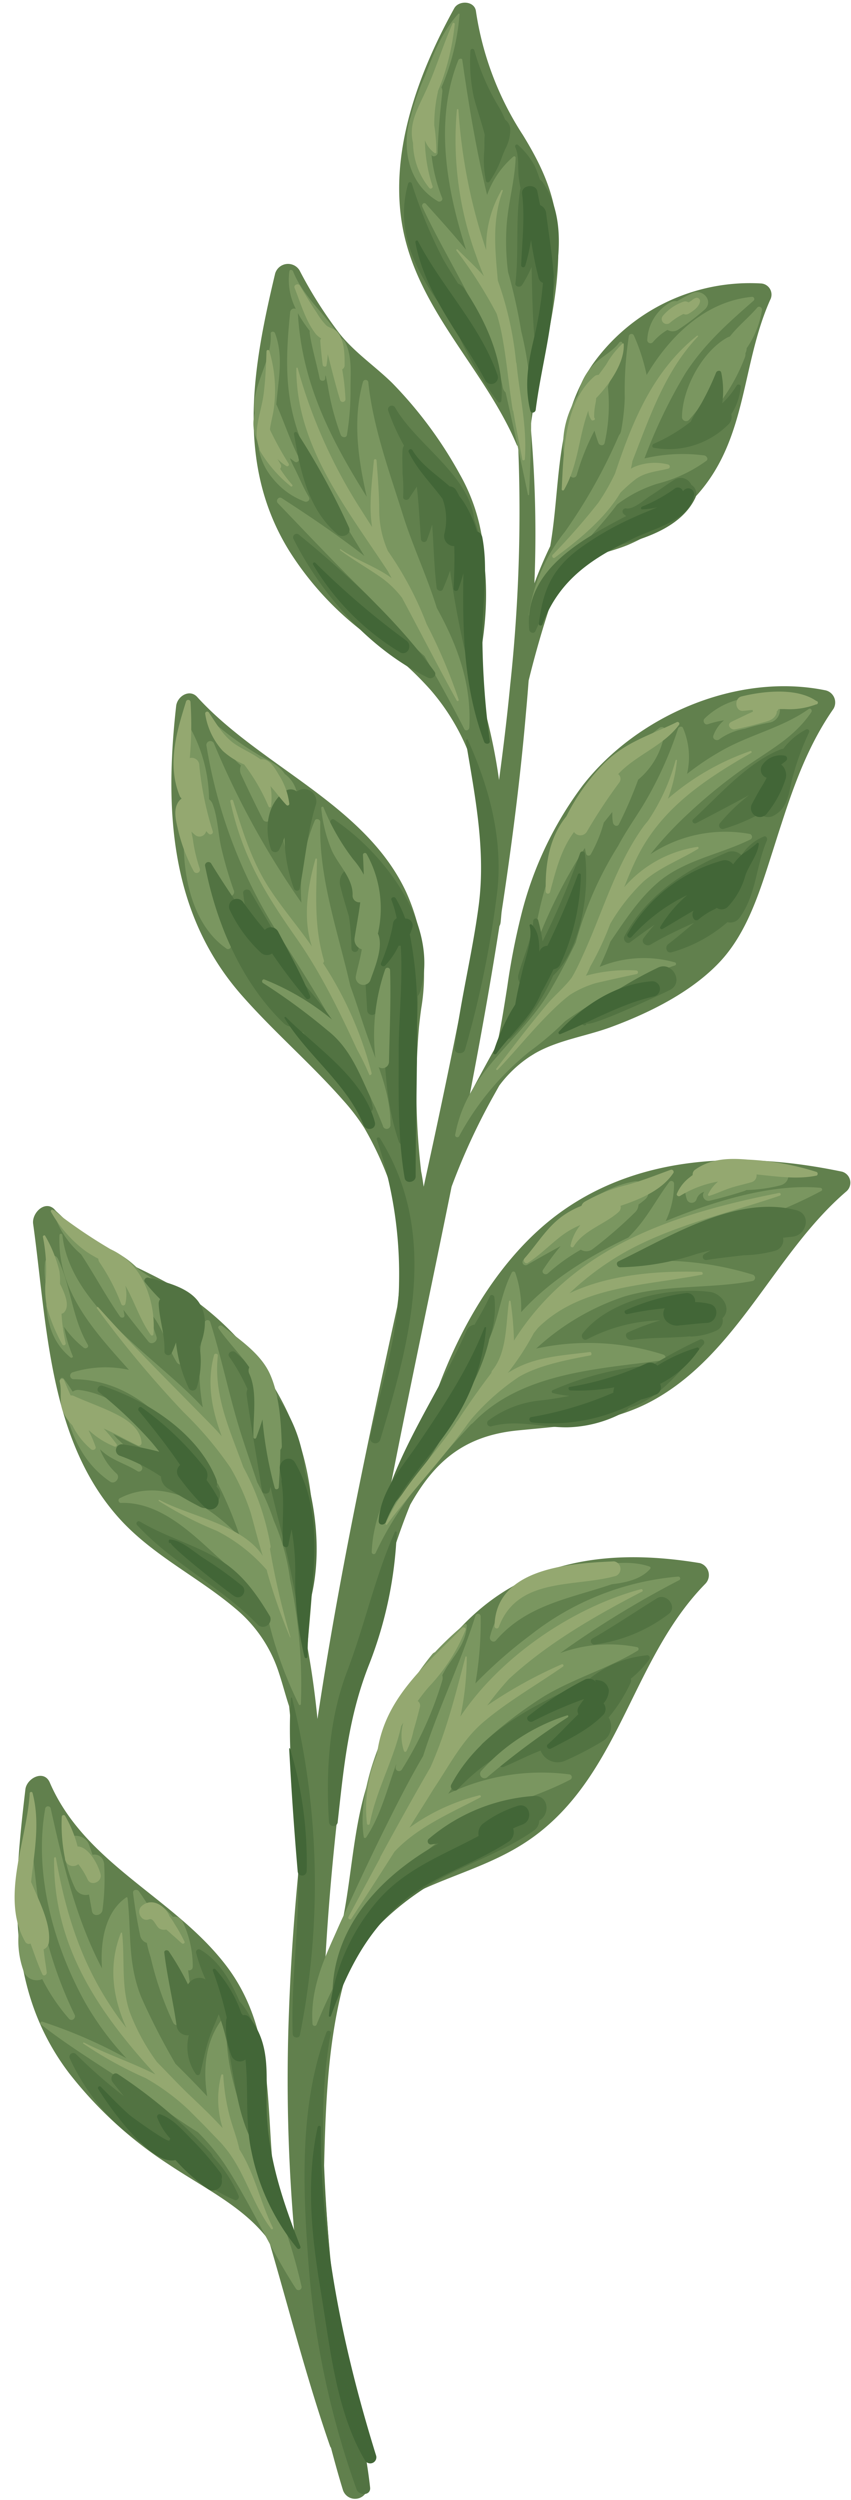 <svg xmlns="http://www.w3.org/2000/svg" viewBox="-1.91 -0.35 111.217 326.641"><title>Depositphotos_69162097_20</title><g data-name="Layer 2"><g data-name="Layer 4"><path d="M108.15 152.73c-12.88-2.7-26.93-2.39-37.74 6-8.11 6.32-13.67 16.82-16.61 26.94a72 72 0 0 0-4.8 8.82c2.59-13.28 5.43-26.52 8.11-39.8a84.85 84.85 0 0 1 5.33-11.6l.9-1.61a15.92 15.92 0 0 1 4.05-3.83l.6-.37c3-1.73 6.59-2.22 9.86-3.41 5-1.84 10.48-4.53 14.21-8.44s5.37-9.46 7-14.53c.39-1.22.77-2.44 1.17-3.65 1.7-5.26 3.57-10.38 6.79-15a1.63 1.63 0 0 0-1-2.4c-11.56-2.39-24.64 3.28-31.75 12.38a47.16 47.16 0 0 0-8.05 16.91 90.91 90.91 0 0 0-1.83 9.39c-.4 2.53-.79 5.07-1.33 7.56q-1.58 2.83-3.1 5.68c-.15.29-.31.58-.47.87 1.4-7.3 2.72-14.62 3.87-22a1.1 1.1 0 0 0 .15-.45c.06-.47.09-1 .14-1.44 1.31-8.6 2.43-17.25 3.18-26 .13-1.39.24-2.78.35-4.19a132.69 132.69 0 0 1 3.94-13.1 9.78 9.78 0 0 1 3.12-2.47c1.9-1 4-1.34 6-2.18a25.63 25.63 0 0 0 9.22-6.8c6.31-7.33 5.53-16.75 9.28-25.17a1.46 1.46 0 0 0-1.24-2.16 25.23 25.23 0 0 0-22 10.62C70.53 54.59 71.4 62.94 70 71a57.62 57.62 0 0 0-2.07 4.86 158 158 0 0 0-.49-20.53c.2-1.49.46-3 .75-4.45 1.45-7.4 3.56-14.75 2.64-22.32-.52-4.23-2.2-7.68-4.41-11.28a40.52 40.52 0 0 1-6.13-16.17c-.18-1.36-2.24-1.46-2.84-.37C52.44 9.8 48.37 21 51.17 31.4c2.47 9.16 9.53 16.14 13.65 24.6.29.6.56 1.2.82 1.81a.18.18 0 0 0 .17.1 212 212 0 0 1-1.05 31.31c-.4 4.13-.9 8.24-1.45 12.34a73 73 0 0 0-1.79-8.86c-.26-2.69-.37-5.37-.39-8.05 0-3 .06-6.05.19-9.12a24.52 24.52 0 0 0-3.1-13.85 54.77 54.77 0 0 0-8.88-12c-2.26-2.21-4.86-3.94-6.85-6.42a56.22 56.22 0 0 1-5.26-8.3 1.76 1.76 0 0 0-3.18.42c-2.92 12.24-5.18 24.85 1.8 36.18a40.43 40.43 0 0 0 11 11.59 42.28 42.28 0 0 1 7.51 6.64 28.66 28.66 0 0 1 5.07 8.44 95.61 95.61 0 0 1 1.92 16.49c-1.89 11.46-4.2 22.86-6.64 34.21l-1.25 5.76c-.1-.68-.2-1.35-.33-2a94.09 94.09 0 0 1-.28-18.88c.09-.81.18-1.63.3-2.46a26.28 26.28 0 0 0-2-15.2c-5.37-11.44-19-16.35-27.26-25.41-1-1.15-2.64-.14-2.78 1.16-1.51 13.49-.84 27 8.48 37.68 4.2 4.8 9.1 9 13.3 13.77a27.44 27.44 0 0 1 2.8 3.65 43.65 43.65 0 0 1 4.88 12.55 66 66 0 0 1-.57 10.84c-3.91 17.86-7.71 35.78-10.42 53.84-.31-3.16-.74-6.32-1.32-9.43 1-11.23 2.22-22.16-3.68-32.77a38.42 38.42 0 0 0-12.21-13.32c-5.66-3.76-12.65-5.34-17-10.88-1.24-1.58-3.15.23-2.95 1.71 1.85 13.31 2 28.72 11.73 39 4.33 4.54 9.92 7.23 14.65 11.22a18.11 18.11 0 0 1 5.77 8.54c.48 1.45.84 2.88 1.3 4.26.73 6.66 1 13.36 1.38 20-.67 6.63-1.16 13.29-1.4 20a230.32 230.32 0 0 0 .72 29c0-.08-.1-.14-.14-.22a143.8 143.8 0 0 0-2.58-7.58c-1-9.3 0-18.82-5.92-26.93-6.76-9.18-18.66-13.47-23.33-24.29-.76-1.75-3-.58-3.19.87-1.55 13.14-2.72 26 5.72 37.11A53 53 0 0 0 20 282.34c4.85 3.25 10 5.65 13.22 10 2.64 9 4.94 18.06 8 26.89a.88.88 0 0 0 .13.23c.49 1.86 1 3.71 1.57 5.55a1.67 1.67 0 0 0 3.21-.89 217.24 217.24 0 0 1-5.68-41.54c.22-9.07.57-18 3.35-26.51a19.42 19.42 0 0 1 9.55-9.6c5.38-2.42 10.58-3.73 15.31-7.48 10.65-8.45 12.23-22.86 21.62-32.43a1.63 1.63 0 0 0-.71-2.69c-13-2.16-24.7-.14-33.21 10.66a60.57 60.57 0 0 0-10 17.41c-2 5.8-2.23 12-3.37 18a52.1 52.1 0 0 0-2.39 5.94c.68-12.29 2.09-24.58 4-36.85 2.33-7.67 4.12-15.43 7.1-22.78 3.09-5.49 6.9-9 14-9.71 6-.6 12.14-.9 17.6-3.86 11.23-6.09 16-19.33 25.42-27.39a1.5 1.5 0 0 0-.57-2.56z" fill="#61804d"/><path d="M67 46.92c-.2-1.36-.47-2.69-.79-4a72.63 72.63 0 0 0-1.72-7.73 31.2 31.2 0 0 1-.2-5.94c.19-3 1.09-6 1.19-9a.18.18 0 0 0-.31-.13 11.87 11.87 0 0 0-3.42 5c-1.41-5.8-2.39-11.71-3.24-17.61 0-.3-.44-.21-.52 0C54.91 15.21 56.34 24 59 32.29c-1.7-2.08-3.51-4.07-5.24-6-.25-.28-.62.07-.48.37 3.56 7.7 8.91 15.13 10.5 23.54a1.31 1.31 0 0 0 .39.73c1 4.44 2 8.87 2.91 13.35 0 .09.15.07.16 0 .2-5.67.58-11.75-.24-17.36z" fill="#7a9660"/><path d="M96.38 38.43c-6 .58-10.61 4.92-13.78 10.21a25.73 25.73 0 0 0-1.68-5.19.35.35 0 0 0-.64.08 46.69 46.69 0 0 0-.54 8.14 28.62 28.62 0 0 1-.49 4.33l-.1.29a2 2 0 0 0-.22.35 69.28 69.28 0 0 1-7 12.47 22.44 22.44 0 0 0-4.72 10.8c-.06.41.54.41.67.09 2.37-5.72 7.29-9.64 10.86-14.44A17.14 17.14 0 0 1 84 62.85a18.84 18.84 0 0 0 6.41-3c.31-.25 0-.66-.29-.7a22 22 0 0 0-7.8.39 66.46 66.46 0 0 1 5.38-11.18c2.5-3.82 5.49-6.46 8.88-9.43a.29.29 0 0 0-.2-.5z" fill="#7a9660"/><path d="M103.8 92.27c-3.31 2.35-7.27 3.25-10.82 5.14a35.06 35.06 0 0 0-5.1 3.35 9.64 9.64 0 0 0-.53-6c-.13-.3-.55-.17-.64.08a48.9 48.9 0 0 1-4.61 10.08c-1.09 1.76-2.27 3.44-3.23 5.25a46.75 46.75 0 0 0-5.54 12.63c-1 2.07-2.08 4.11-3.23 6.09-4 6.91-10.92 10.53-12.51 18.95a.28.28 0 0 0 .52.22 36.19 36.19 0 0 1 9.15-11 41.56 41.56 0 0 0 4.7-4 54.8 54.8 0 0 1 14.35-7.28.21.21 0 0 0 0-.39 15 15 0 0 0-9.85.58c.5-1.08 1-2.18 1.4-3.29 1.91-2.78 3.75-5.66 6.33-7.83 3.4-2.86 8.11-3.6 12-5.54a.39.39 0 0 0-.09-.7 17.78 17.78 0 0 0-13 2.64 47.56 47.56 0 0 1 4.75-5.13 68.35 68.35 0 0 1 9.37-7.41c2.7-1.79 5.07-3.32 6.89-6 .19-.29-.11-.59-.31-.44z" fill="#7a9660"/><path d="M105.43 155.24c.2-.11.09-.38-.11-.4-6.33-.59-13.9 1.74-20.23 4.34a11.25 11.25 0 0 0 1.09-4.89.35.35 0 0 0-.65-.18c-1.58 2.11-2.76 4.44-4.56 6.41l-.77.82c-5.05 2.39-10.19 5.53-14 9.74a14.12 14.12 0 0 0-.76-5.12.25.25 0 0 0-.46-.06c-1.18 2.29-1.58 4.84-2.39 7.27-1 2.87-2.63 5.09-4 7.74a1.29 1.29 0 0 0-.1.26c-5.09 6.06-11.48 12.92-11.82 21.24a.27.27 0 0 0 .51.14c3.14-6.76 7.69-11.58 12.48-16.82a1.38 1.38 0 0 0 .28-.22c6.29-6.55 16.36-7 24.87-8.15.4-.06.31-.61 0-.72a32.18 32.18 0 0 0-16.65-.8 31.78 31.78 0 0 1 11.45-6.78c5.36-1.63 11.32-1 16.84-2.05a.43.43 0 0 0 0-.83 41.45 41.45 0 0 0-13.1-1.82l.72-.34c7.01-3.15 14.65-5.16 21.36-8.78z" fill="#7a9660"/><path d="M86.72 205.63a36.06 36.06 0 0 0-19.24 7.59 60.43 60.43 0 0 0-7.26 6.37 47.45 47.45 0 0 0 .69-8.75.35.35 0 0 0-.69-.09c-1.91 6.14-4.87 12.13-6.83 18.32-1.91 3.25-3.59 6.61-5.13 9.71-2.18 4.4-4.23 8.87-6.26 13.34-1.75 3.86-3.36 7.59-3.07 11.89a.28.28 0 0 0 .56.08c2.69-6.62 6.42-12.56 10.13-18.58a37 37 0 0 1 9.8-7.82c4.28-2.19 9-3.32 13.23-5.55a.37.37 0 0 0-.09-.66A28.21 28.21 0 0 0 56.67 234c1.44-2.21 2.91-4.37 4.41-6.51a55.62 55.62 0 0 1 8.16-6.25c3.9-2.33 8.34-3.6 12.18-5.93a.25.25 0 0 0-.06-.46 18.63 18.63 0 0 0-10.07.78 125.08 125.08 0 0 1 15.54-9.52.25.25 0 0 0-.11-.48z" fill="#7a9660"/><path d="M37.5 298.39a70.49 70.49 0 0 0-5.5-15.57c-1.7-6.45-4.8-12.36-4.24-19.29 0-.35-.42-.38-.59-.16-2.22 2.92-2.58 6.52-2 10.17-1.35-1.46-2.76-2.88-4.15-4.26a89.23 89.23 0 0 1-4.47-8.7c-1.8-4.49-1.28-8.35-1.79-12.94 0-.08-.09-.15-.17-.1-2.81 1.94-3.41 5.86-3.17 9.28-3.42-6.51-5.12-13.76-6.71-20.93a.37.37 0 0 0-.7 0c-1.53 8.52 1.07 17.91 5.2 25.37a38.75 38.75 0 0 0 5.4 7.3 63.37 63.37 0 0 0-11-4.78c-.18-.06-.36.21-.2.34 3.57 2.8 7.48 5.18 11.26 7.7 3 2 6.08 4.43 9.27 6.39a28.42 28.42 0 0 1 3.38 4c3.51 5.26 6 11.16 9.45 16.46a.4.4 0 0 0 .73-.28z" fill="#7a9660"/><path d="M36 206a28.47 28.47 0 0 0-2.13-7.69 30.24 30.24 0 0 0-2.17-5c-.85-2.58-1.77-5.15-2.54-7.74-1.29-4.38-2.21-8.84-3.59-13.19a.38.38 0 0 0-.72 0 28.15 28.15 0 0 0-.26 11.14c-5.92-6.46-17.36-13.17-18.34-22.49a.19.19 0 0 0-.39 0c-.3 7.31 4.49 12.45 9.08 17.59a14.41 14.41 0 0 0-7.38.33.46.46 0 0 0 .12.89c9 .08 13.88 7.49 18.92 13.73a50.93 50.93 0 0 1 2.88 6.95c-4.4-4.68-10.38-7.84-15.65-5.17a.33.33 0 0 0 .17.65c5-.08 9 3.82 12.47 7a33.53 33.53 0 0 1 6.53 7.6 52 52 0 0 0 4.16 11.76.14.14 0 0 0 .25-.07A65.61 65.61 0 0 0 36 206z" fill="#7a9660"/><path d="M46.26 135.46c-.86-2.38-1.54-4.71-2.39-7-1.61-7.11-4.15-14.1-3.92-21.41 0-.36-.56-.55-.72-.19a23.22 23.22 0 0 0-1.75 10.72 109 109 0 0 1-11.4-20.73.5.5 0 0 0-1 .27 65.24 65.24 0 0 0 9.49 24.72c5.06 7.78 10.13 16.22 13.55 24.86a.49.49 0 0 0 1-.13c.02-3.92-1.55-7.48-2.86-11.11z" fill="#7a9660"/><path d="M55.29 19.63c.05-2.67.32-5.32.61-8a.94.94 0 0 0-.12-.56 30 30 0 0 0 2.37-9.57.11.11 0 0 0-.15-.06c-2.16 2.37-3.24 5.22-4.39 8.18a31.68 31.68 0 0 0-1.85 5.32s0 .08-.06.13c-1.17 4.06-.18 8.67 3.63 10.88.26.15.67-.11.55-.42a21.47 21.47 0 0 1-1.4-5.68c.15.44.8.15.81-.22z" fill="#7a9660"/><path d="M88.58 37.94a21.27 21.27 0 0 0-2 1.07 1.3 1.3 0 0 0-1 .21 5.94 5.94 0 0 0-2.9 4.85.42.42 0 0 0 .72.3 7.58 7.58 0 0 1 1.92-1.62 1.33 1.33 0 0 0 1.46-.07 31 31 0 0 0 3.43-2.61c1.18-1.12-.31-2.74-1.63-2.13z" fill="#7a9660"/><path d="M79.41 44.45c0-.2-.29-.19-.39-.05-1 1.35-2.7 2-3.78 3.37a7.58 7.58 0 0 0-1.61 3.48c-2 3.08-2.66 7.28-1 10.58a.46.46 0 0 0 .83-.11 30.88 30.88 0 0 1 2.32-5.8c.16.54.32 1.08.52 1.6.13.36.71.44.81 0a22.65 22.65 0 0 0 .42-7.36 16.69 16.69 0 0 1 1-2.17 4.78 4.78 0 0 0 .88-3.54z" fill="#7a9660"/><path d="M97.06 39.83c-1.15 1.34-2.5 2.4-3.59 3.79a1.49 1.49 0 0 0-.35.14c-3.27 1.83-5.88 6.7-5.9 10.4a.53.53 0 0 0 .89.37c1.25-1.37 2.29-2.92 3.48-4.34l.17-.19a7.84 7.84 0 0 0-.1 1.93.34.34 0 0 0 .63.17 23.75 23.75 0 0 0 3.17-5.82 1.26 1.26 0 0 0 .05-.48 1.38 1.38 0 0 0 .16-.65 12 12 0 0 0 2-5c.06-.3-.37-.6-.61-.32z" fill="#7a9660"/><path d="M55.18 79.09C53.92 75 52 70.94 50.75 66.93c-1.75-5.58-3.89-11.42-4.52-17.27a.36.36 0 0 0-.71-.1c-1.36 4.94-.64 10 .5 15-4.63-7.4-8.5-14.8-9-24a17.56 17.56 0 0 0 1.55 2.32 1 1 0 0 0 0 .35c.31 2 .9 3.93 1.3 5.9.07.35.67.37.72 0 0-.15 0-.31.06-.46.11.54.23 1.08.32 1.62a34 34 0 0 0 1.65 6.18c.13.34.73.45.81 0a35.51 35.51 0 0 0 .47-6.15c0-2 .21-4.08-.67-5.92a1.21 1.21 0 0 0-.64-.6c-1.87-3-4.87-5.35-6.2-8.71-.08-.2-.44-.27-.48 0a8.33 8.33 0 0 0 .84 4.92.52.52 0 0 0-.74.44c-.49 4.83-.74 9.45.57 14.17 1.39 5 4.13 9.43 6.79 13.83l2.34 3.84c-3.46-2.71-7.11-5.17-10.8-7.56-.41-.26-.83.32-.51.66 3.77 3.93 7.51 7.89 11.4 11.71 2.64 2.59 4.94 5.83 7.76 8.26 1.81 3.14 3.57 6.31 5.21 9.54.17.33.63.15.65-.18.32-5.77-1.59-10.84-4.24-15.63z" fill="#7a9660"/><path d="M38.45 64.56c-.77-1.25-1.32-2.71-2-4-.17-.34-.33-.7-.48-1.06l.63.47c.35.25.71-.22.54-.54-1.09-2.15-1.87-4.48-2.82-6.7a1.26 1.26 0 0 0-.12-.22c.23-3.15 1-6.26-.17-9.33-.11-.28-.58-.27-.56.08.21 3.57-2.61 6.91-2.09 10.36a5.37 5.37 0 0 0 .42 3.81 8.17 8.17 0 0 0 1.93 4.72 9.66 9.66 0 0 0 4.11 3c.38.19.86-.15.61-.59z" fill="#7a9660"/><path d="M35.47 100.89l-.16-.11c-.64-1.07-1.9-1.64-3.1-2.32a40.15 40.15 0 0 1-6.43-4.63c-.26-.23-.74.07-.52.4A38.82 38.82 0 0 0 29 99.14c.18.18.38.35.58.52a1.42 1.42 0 0 0 0 1.14c.94 2 1.89 4 2.88 5.92a.54.54 0 0 0 1-.13 6.34 6.34 0 0 0 .38-1.89 7.53 7.53 0 0 1 .53 1.49c.32 1.36.67 2.71.94 4.08a.45.45 0 0 0 .85 0c.56-2.92 2.04-7.14-.69-9.38z" fill="#7a9660"/><path d="M28.62 115.92a52.12 52.12 0 0 1-1.62-5.55c-.42-1.88-.45-3.93-1.14-5.72a1.4 1.4 0 0 0-.45-.58 19.76 19.76 0 0 0-3.12-10.43.24.24 0 0 0-.44.12c.12 4.48-.6 9.15.35 13.57-.47 5.59.63 12.9 5.5 16.26.33.23.74-.22.54-.54-1.59-2.62-1.82-5.52-2-8.43.45.65.93 1.27 1.4 1.83a.55.55 0 0 0 .98-.53z" fill="#7a9660"/><path d="M100 92.21a1.7 1.7 0 0 0-1.65-1.45 3.88 3.88 0 0 0-1.09 0 9.76 9.76 0 0 0-7.09 2.77c-.3.3 0 .89.43.74a12.08 12.08 0 0 1 2.11-.51 4.64 4.64 0 0 0-1.39 2c-.16.47.47.77.8.46a8 8 0 0 1 3.31-1.36 28.23 28.23 0 0 1 3.36-.83 1.66 1.66 0 0 0 1.21-1.82z" fill="#7a9660"/><path d="M84.28 94.74c-1.94 1.52-3.92 2.92-5.72 4.51a20.59 20.59 0 0 0-3.92 4.47 1.5 1.5 0 0 0-.15.33 47.51 47.51 0 0 0-6.42 17.13.39.39 0 0 0 .74.2 66.45 66.45 0 0 1 5.72-10.95 7.35 7.35 0 0 0 .16.77.33.33 0 0 0 .6.08 17.77 17.77 0 0 0 1.71-4.16l1.11-1.38c0 .45 0 .9.08 1.35s.6.65.8.22a54.6 54.6 0 0 0 2.5-5.79A10 10 0 0 0 85 95c0-.36-.47-.45-.72-.26z" fill="#7a9660"/><path d="M99.26 151.66c-2.85.44-13.22-1-11.42 4.65a.67.67 0 0 0 1.29 0 1.44 1.44 0 0 1 1-.95.72.72 0 0 0 .72 1.16c1.51-.36 3-.78 4.47-1.25a1.4 1.4 0 0 0 .3-.14 20.42 20.42 0 0 0 4.45-.61c1.87-.52 1.03-3.14-.81-2.86z" fill="#7a9660"/><path d="M81 154c-5.5.94-11 6.24-14.52 10.27a.41.41 0 0 0 .49.64q2.18-1.26 4.39-2.46a34.17 34.17 0 0 0-2.3 3.1c-.26.4.3.76.62.48a24.31 24.31 0 0 1 4.32-3.11 1.36 1.36 0 0 0 1.52-.06 58.24 58.24 0 0 0 5.5-4.76 1.52 1.52 0 0 0 .52-1.08c.27-.19.54-.4.79-.61 1.26-1.01-.09-2.61-1.33-2.41z" fill="#7a9660"/><path d="M22.4 177.09c-.73-2.55-.56-5.55-1.94-7.87-1-1.66-2.63-2.64-4.2-3.68a12.15 12.15 0 0 0-3.36-2.46 20.88 20.88 0 0 1-4.33-2.25c-1.17-.94-2.16-2.09-3.29-3.07-.1-.08-.27 0-.23.13a11.58 11.58 0 0 0 3.64 5.64c1.76 2.68 3.26 5.5 5.09 8.13.15.22.61.18.57-.15s-.08-.49-.12-.73c1.06 1.41 2.17 2.79 3.26 4.15.4.5 1.24 0 1.06-.62a32.23 32.23 0 0 0-1.41-3.67c.15.13.3.26.44.4 1.71 1.71 2.32 4.53 3.6 6.57a.67.67 0 0 0 1.22-.52z" fill="#7a9660"/><path d="M9.56 175.33c-2.07-3.52-2.18-7.59-3.88-11.18-.43-.91-1.63-.34-1.71.46a10.42 10.42 0 0 0 .19 3.16c-.16 3.51.24 6.84 3.14 9.23.12.1.38 0 .3-.18A18.94 18.94 0 0 1 6.46 173a13 13 0 0 0 2.6 2.75c.27.17.7-.09.5-.42z" fill="#7a9660"/><path d="M21.11 189.82c-3-3.6-7.82-8-12.66-8.57a1.18 1.18 0 0 0-.86.22c-.37-.57-.76-1.14-1.17-1.7-.12-.17-.47-.14-.44.12.61 5.15 2 10.27 6.51 13.34.63.43 1.41-.56.82-1.07a8.34 8.34 0 0 1-2.15-3.16 8.22 8.22 0 0 0 .88.73c1.23.86 2.71 1.3 4 2.12.37.24.8-.23.59-.59a21.33 21.33 0 0 0-3.19-3.62c-.2-.22-.38-.43-.56-.65l.76.38c2.27 1.18 4.59 2.21 6.93 3.26a.48.48 0 0 0 .54-.81z" fill="#7a9660"/><path d="M83 204.33c-2.6-.94-6.19-.35-8.84.21a1.1 1.1 0 0 0-.25.08c-5.29.77-10.49 3.38-11.79 8.91-.1.42.46.82.78.45 4-4.67 9.65-5.48 15.15-7.35 1.93-.22 3.86-.69 5-2a.18.18 0 0 0-.05-.3z" fill="#7a9660"/><path d="M11.71 243.37c0-.13 0-.27-.05-.4a1.26 1.26 0 0 0-1.48-1c-.15-.44-.3-.88-.46-1.32-.6-1.65-3.53-1.58-3.32.45a16.52 16.52 0 0 0 1.5 5.24 1.55 1.55 0 0 0 1.82.83l.39 2.17c.15.82 1.33.56 1.38-.19a31.34 31.34 0 0 0 .22-5.78z" fill="#7a9660"/><path d="M7.84 262.87a52.69 52.69 0 0 1-4-11.35 1.39 1.39 0 0 0-.34-.62c-.62-4.15-1.08-8.31-1.4-12.49 0-.39-.61-.52-.71-.1a31.85 31.85 0 0 0-.5 11.94 1.29 1.29 0 0 0-.06.14 11.7 11.7 0 0 0 .36 6.83 1.83 1.83 0 0 0 2.42 1 25.28 25.28 0 0 0 3.49 5.17c.38.43.96-.08.74-.52z" fill="#7a9660"/><path d="M23.28 256.62A13.5 13.5 0 0 0 22 250.8a1.18 1.18 0 0 0-1.31-.71c-.9-1-1.76-1.94-3.16-1.74a.93.93 0 0 0-.17.06c-.37-.56-.73-1.12-1.12-1.67-.2-.29-.81-.24-.76.21.23 1.88.53 3.68.92 5.54a1.28 1.28 0 0 0 .88 1 15.82 15.82 0 0 0 .5 1.88 42.65 42.65 0 0 0 2.93 8.52c.35.71 1.47.21 1.26-.53-.42-1.52-.82-3.06-1.12-4.61l.24-.1a12.46 12.46 0 0 0 1.81 2.19.18.18 0 0 0 .3-.18c-.23-1.2-.37-2.4-.52-3.6a.47.47 0 0 0 .6-.44z" fill="#7a9660"/><path d="M59.1 212a.18.18 0 0 0-.31-.13 43.32 43.32 0 0 0-3.85 3.63 1 1 0 0 0-.37.28c-4.67 5.69-10.08 16.29-8.94 23.87 0 .18.27.17.35 0 1.89-2.86 2.72-6.34 3.91-9.56l-.07.37a.44.44 0 0 0 .81.34 47.35 47.35 0 0 0 5.26-11.59 1.24 1.24 0 0 0 0-.7c.26-.48.53-1 .84-1.41 1.06-1.55 2.27-3.02 2.37-5.1z" fill="#7a9660"/><path d="M41.78 106.74c-.35-.23-.64.21-.51.51a57 57 0 0 0 3 5.67 2 2 0 0 0-1.72 2.45c.34 1.35.74 2.68 1.14 4a31.17 31.17 0 0 1 .33 4.23.46.46 0 0 0 .89.12c.18-.66.37-1.3.54-2h.09c.12 3.32.33 6.64.54 9.93a.63.63 0 0 0 1.16.31 18.19 18.19 0 0 0 .95-2.15c.14 6.38-.09 12.79 2 18.92a.69.69 0 0 0 1.36-.18c.53-6 1-12 1.14-17.93v-.83a2.21 2.21 0 0 0 .33-.66c2.53-8.49-4.51-17.85-11.24-22.39z" fill="#527342"/><path d="M46.81 144.35c-1.29-6.23-5.14-11.71-9.25-16.47-2.07-4-4.51-7.88-6.76-11.78-.23-.4-1-.26-.93.25.13 1.1.31 2.18.52 3.25-1.61-2.32-3.19-4.67-4.67-7.08a.44.44 0 0 0-.81.34c1.45 7.4 4.7 15.1 10.21 20.43a1.79 1.79 0 0 0 1.31.52v.06a1.44 1.44 0 0 0 1.28.64A78.16 78.16 0 0 0 46 144.84a.51.51 0 0 0 .81-.49z" fill="#527342"/><path d="M36.88 103.06a1.27 1.27 0 0 0-1.52-.05c-2.41 1.66-2.73 5-1.87 7.56a.59.59 0 0 0 1.06.14 15.46 15.46 0 0 0 .72-1.64 20.34 20.34 0 0 0 1.23 6.67c.12.34.69.41.76 0 .71-3.73 1-7.41 2.14-11.06a1.6 1.6 0 0 0-2.52-1.62z" fill="#527342"/><path d="M60.06 67.53v-.06c-.67-5.79-7.63-9.8-10.34-14.59a.5.5 0 0 0-.91.38 28.37 28.37 0 0 0 2.08 4.61 1.25 1.25 0 0 0-.19.57c-.06 1 0 2.06 0 3.11a20.67 20.67 0 0 1 .08 3c-.06.44.58.54.78.21.33-.54.67-1 1-1.54.27 2.28.36 4.58.55 6.86a.4.4 0 0 0 .78.11c.25-.67.48-1.35.68-2 .2 2.74.25 5.51.58 8.21 0 .37.63.68.82.22.33-.76.65-1.57.94-2.41a126.06 126.06 0 0 0 2.53 12.95.55.55 0 0 0 1 0c1.44-6.07 1.82-13.7-.38-19.63z" fill="#527342"/><path d="M54.87 87.39C50 80.74 43.51 74.69 37.15 69.5a.46.46 0 0 0-.71.55c3.71 7.4 10.06 14.51 17.62 18.16.48.23 1.2-.29.81-.82z" fill="#527342"/><path d="M43.7 68.57a96.1 96.1 0 0 0-6.78-12.39.23.23 0 0 0-.41.17c.82 4.75 1.8 9.8 5.68 13.1.6.55 1.9.04 1.51-.88z" fill="#527342"/><path d="M58.77 37.37a1.68 1.68 0 0 0-.82-.67c-.62-1-1.3-2.06-1.92-3.13a61.88 61.88 0 0 1-4.12-9.94.25.25 0 0 0-.48 0c-2 7.12 1.87 12.8 5.9 18.24a45.73 45.73 0 0 0 5.85 10.3c.16.19.43 0 .44-.18.38-5.17-2.04-10.41-4.85-14.62z" fill="#527342"/><path d="M69.07 23.53a1.42 1.42 0 0 0-.42-.41c-.19-.58-.4-1.15-.64-1.71a9.89 9.89 0 0 0-2.21-2.81c-.2-.2-.48.05-.37.29.55 1.16.3 2.75.46 4 .06.47.15.92.23 1.38a1.54 1.54 0 0 0-.06.21c-.61 4-.14 8.13-.61 12.18-.06.49.64.59.87.23a16.51 16.51 0 0 0 1.24-2.35c.1 3.74.12 7.47.58 11.25a.49.49 0 0 0 1 0c.48-7.13 4.26-15.62-.07-22.26z" fill="#527342"/><path d="M64.15 19.07a5.47 5.47 0 0 0 .63-2.61 1.7 1.7 0 0 0-.68-1.18 11.35 11.35 0 0 0-.84-1.69 29.66 29.66 0 0 1-3.18-7.37.26.26 0 0 0-.51.07 22.31 22.31 0 0 0 .45 6.1c.46 1.69 1 3.23 1.42 4.88-.08.75 0 1.54-.08 2.31a13.52 13.52 0 0 0 .24 3.71.26.26 0 0 0 .48.06 13.11 13.11 0 0 0 1.61-3.19c.12-.32.27-.65.41-1z" fill="#527342"/><path d="M88.44 63a1.52 1.52 0 0 0-2.12-.73c-1.08.66-2.07 1.43-3.15 2.1-.79.49-2.22 1.84-3.21 1.71a.41.41 0 0 0-.4.68 2.32 2.32 0 0 0 .37.31c-6 3.14-13.35 7.15-12.68 14.81 0 .39.62.66.82.22 1.71-3.77 3-7.17 6.9-9.21 1.43-.76 2.94-1.39 4.41-2.1 3.81-1 7.9-2.61 9.56-6.05a1.32 1.32 0 0 0-.5-1.74z" fill="#527342"/><path d="M94.89 50.16c0-.29-.39-.37-.53-.14a10.68 10.68 0 0 1-1.88 2.32 11.71 11.71 0 0 0-.13-4c-.08-.37-.56-.29-.68 0A33.69 33.69 0 0 1 90 51.9c-.52 1-1.18 1.84-1.63 2.83a21.76 21.76 0 0 1-4.84 2.9c-.22.09-.29.47 0 .52a11 11 0 0 0 9.7-3 1.34 1.34 0 0 0 .43-1.38 7.69 7.69 0 0 0 1.23-3.61z" fill="#527342"/><path d="M74.53 111.18a.32.32 0 0 0-.62-.08A102.77 102.77 0 0 1 69 122.64a23 23 0 0 0-.57-2.74.33.33 0 0 0-.65.09c-.19 2.4-1.32 4.71-1.94 7a1.28 1.28 0 0 0 .53 1.38c-.82 2.11-1.5 4.25-2.21 6.46a.42.42 0 0 0 .7.41 27.73 27.73 0 0 0 5.53-8.13c3.74-3.55 4.77-11.11 4.14-15.93z" fill="#527342"/><path d="M97.93 108.94a6.18 6.18 0 0 0-2.93 2.45 1.72 1.72 0 0 0-1.87-.39l-.5.22c-5.29 2.27-10.14 5.59-12.93 10.75-.25.46.29 1.14.77.77q1.57-1.18 3.17-2.28c-.51.57-1 1.16-1.43 1.75s.36 1.16.87.87c1.67-1 3.42-1.81 5.17-2.63l.55-.23c-1.11.94-2.22 1.9-3.38 2.78-.48.36-.23 1.27.45 1.06a19 19 0 0 0 7.29-3.93 1.48 1.48 0 0 0 1.62-.63c2.16-3 2.11-6.74 3.52-10 .13-.28-.05-.69-.37-.56z" fill="#527342"/><path d="M103.46 94.94a8.72 8.72 0 0 0-3 2.54 1.26 1.26 0 0 0-.39.09c-4.35 1.76-8 6-11.39 9.13-.27.25.07.66.38.5 2.2-1.15 4.4-2.3 6.58-3.48l.36-.2a23.76 23.76 0 0 0-3.81 3.67.46.46 0 0 0 .44.76 23.78 23.78 0 0 0 4.79-2 1.48 1.48 0 0 0 1.82.24c1.73-.92 1.94-2.79 2.32-4.54a34.7 34.7 0 0 1 2.29-6.37.29.29 0 0 0-.39-.34z" fill="#527342"/><path d="M84 126.11a51.68 51.68 0 0 0-8.56 5.18c-.4.33-2.34 1.89-1 2.32a.24.24 0 0 0 .29-.29c.15.77 10.12-3.93 10.91-4.33 1.93-.99.25-3.89-1.64-2.88z" fill="#527342"/><path d="M89.51 174.69a62.93 62.93 0 0 0-5.8 3.09c-.3.19-.59.4-.88.61a1.2 1.2 0 0 0-.92-.24 39.9 39.9 0 0 0-11.6 3.13.21.21 0 0 0 0 .37 14.8 14.8 0 0 0 2.22.37c-1.23.24-2.47.45-3.75.59a13.61 13.61 0 0 0-6.78 2.57.44.44 0 0 0 .34.81c3.42-.92 6.5.17 9.9.14a16.26 16.26 0 0 0 7.42-2 1.79 1.79 0 0 0 .62-.53c4.06-1.13 7.09-5.35 9.76-8.3a.41.41 0 0 0-.53-.61z" fill="#527342"/><path d="M90.89 168.44c-5.34-.69-13.17 1-16.64 5.41-.32.41.07 1.06.59.77a21.73 21.73 0 0 1 9.55-2.47 31.06 31.06 0 0 0-4.21 1.57c-.62.27-.13 1.07.42 1 2.52-.35 5-.24 7.57-.47h.06a2.26 2.26 0 0 0 .51 0 8.75 8.75 0 0 0 3-.77 1.42 1.42 0 0 0 .77-1.61c1.33-1.31-.13-3.23-1.62-3.43z" fill="#527342"/><path d="M102.13 157.75c-7.85-2-16.4 3.42-23.21 6.69-.39.19-.18.77.21.78a33.82 33.82 0 0 0 10-1.74c.62-.18 1.23-.32 1.85-.48l-.83.49a.42.42 0 0 0 .32.77c1.58-.25 3.21-.42 4.8-.61a17.17 17.17 0 0 0 4.16-.6 1.46 1.46 0 0 0 1-1.69l1.27-.14c1.83-.22 2.49-2.95.43-3.47z" fill="#527342"/><path d="M62.7 169.16c0-.28-.45-.48-.59-.16-.58 1.29-1.3 2.5-2 3.72a1.26 1.26 0 0 0-1.06.81c-3.44 7.81-8.72 15.08-11 23.34a.34.34 0 0 0 .57.33 59.07 59.07 0 0 0 7.91-10.85C58.74 182.72 61 179 62 174.77v-.08a12 12 0 0 0 .7-5.53z" fill="#527342"/><path d="M67.9 234.29a23.77 23.77 0 0 0-13.79 5.62.42.42 0 0 0 .3.72l1-.14c-7.43 4.17-13.57 10.63-13.86 19.22a.32.32 0 0 0 .62.08c1.88-5.75 6.57-10.33 11.56-13.54 4.49-2.89 9.81-4.38 14.14-7.45a1.59 1.59 0 0 0 .69-1.29c1.44-.79 1.28-3.29-.66-3.22z" fill="#527342"/><path d="M82.57 215.92A14 14 0 0 0 74 220a1.83 1.83 0 0 0-1 .12l-.49.21h-.06l-.14.07c-6.15 2.93-11.9 6.21-15.24 12.4-.27.5.41 1.09.82.63a26.79 26.79 0 0 1 6.72-5.19c-.44.4-.86.81-1.26 1.24s0 1.25.58 1c1.33-.55 2.61-1.2 3.94-1.77l.87-.35a2.39 2.39 0 0 0 3.26 1.3 42.24 42.24 0 0 0 5-2.62 2.24 2.24 0 0 0 .63-3 20.69 20.69 0 0 0 2.89-4.57.62.62 0 0 0 0-.49 13.59 13.59 0 0 0 2.43-2.54.34.34 0 0 0-.38-.52z" fill="#527342"/><path d="M83.94 208.47c-2.82 1.75-5.56 3.6-8.43 5.26-.44.26-.12.83.32.77a20.31 20.31 0 0 0 9.67-4c1.17-.91-.33-2.8-1.56-2.03z" fill="#527342"/><path d="M32.93 280.94c-1.23-6.43 1.13-14.49-3.54-19.83-1.14-2.61-2.66-5.32-5.15-6.75a.36.36 0 0 0-.52.4 20 20 0 0 0 1.24 3.5 1.72 1.72 0 0 0-2.3.65 36.19 36.19 0 0 0-2.51-4.32c-.16-.23-.63-.18-.59.16.38 3.19 1.15 6.31 1.6 9.49a1.43 1.43 0 0 0 1.61 1.31 6.23 6.23 0 0 0 .91 5.07.31.31 0 0 0 .56-.07c.44-1.62.7-3.3 1.28-4.88.36-1 .79-1.91 1.15-2.86 2.3 6 1.65 13.13 5.48 18.49a.43.43 0 0 0 .78-.36z" fill="#527342"/><path d="M29.3 286.59a17.3 17.3 0 0 0-3.37-5.17 1.76 1.76 0 0 0-.32-.52 65.63 65.63 0 0 0-12.08-10.25c-.62-.43-1.13.46-.74 1s1 1.23 1.46 1.84A65.27 65.27 0 0 1 8 268a.5.5 0 0 0-.78.6c2.67 5.82 7.81 11.52 14.17 13.29h.17a20.5 20.5 0 0 0 7.24 5.21.44.44 0 0 0 .5-.51z" fill="#527342"/><path d="M26.39 193.88a1.51 1.51 0 0 0-.05-1c-2.39-6-9-10.24-14.88-12.18-.44-.15-.86.51-.47.81a56 56 0 0 1 6.52 6.12c.49.54.95 1.11 1.4 1.69a44.05 44.05 0 0 0-4.69-.95.77.77 0 0 0-.41 1.49 24.44 24.44 0 0 1 5.32 2.7 1.89 1.89 0 0 0 1 1.61c1.34.83 2.68 1.62 4.09 2.34 1.57.81 3.55-1.32 2.17-2.63z" fill="#527342"/><path d="M37.92 191.83v-.15a18.74 18.74 0 0 0-4.58-10.75l-.08-.22a1.32 1.32 0 0 0-.76-.78 40.5 40.5 0 0 0-3.66-3.61c-.4-.35-1.13.11-.78.6a25.61 25.61 0 0 1 2.37 4.21 1.64 1.64 0 0 0-.1.82c.58 4.17 1.35 8.3 2 12.46.08.53.92.49 1 0l.11-.51c1.26 5.55 2.94 11 3.6 16.74a.54.54 0 0 0 1 .14c2.12-5.89 1.73-12.78-.12-18.95z" fill="#527342"/><path d="M33.39 210.85c-1.81-3-3.6-5.57-6.62-7.43-3.3-2-7.09-3-10.42-5a.3.3 0 0 0-.36.46C20.71 204 27.06 207 31.86 212a1 1 0 0 0 1.53-1.15z" fill="#527342"/><path d="M24.11 169.84c-1.33-2-4.44-2.72-6.64-3.27-.3-.08-.67.29-.45.58a24.46 24.46 0 0 0 2 2.23 1 1 0 0 0-.19.62c.09 2.11.84 4.07.75 6.21a.5.5 0 0 0 .93.25 13.72 13.72 0 0 0 .58-1.42 18.7 18.7 0 0 0 1.71 6.05.57.57 0 0 0 1-.14 11.77 11.77 0 0 0 .38-5.33c.74-1.87 1.1-4.01-.07-5.78z" fill="#527342"/><path d="M65.6 47.2a.5.5 0 0 0-.06-.2 44.54 44.54 0 0 0-2.39-10.7c-.35-4-.78-7.87.65-11.73 0-.1-.12-.16-.17-.07a14.82 14.82 0 0 0-2 7.83A71.91 71.91 0 0 1 58 14a.1.1 0 0 0-.2 0 44 44 0 0 0 2.53 19.1c.3.89.63 1.76 1 2.63-1.07-1.22-2.3-2.34-3.43-3.48-.1-.1-.23 0-.15.15A59 59 0 0 1 63 40.64c.25.83.47 1.67.64 2.53.65 3.28.91 6.66 1.45 10a.38.38 0 0 0 .08.18c.34 2.11.79 4.21 1.18 6.32 0 .19.32.13.33 0C67 55.42 66 51.33 65.6 47.2z" fill="#94a870"/><path d="M57.52 2.79a.15.15 0 0 0-.28-.08C55.9 5.73 55 8.9 53.57 11.9c-1 2.15-2.08 4.06-1.5 6.42a9.5 9.5 0 0 0 2.13 5.9c.16.18.51 0 .42-.24a20 20 0 0 1-1-6 3.68 3.68 0 0 0 1.28 1.67.14.14 0 0 0 .21-.09 22.37 22.37 0 0 0-.27-3.56 19.81 19.81 0 0 1 .48-4.35.57.57 0 0 0 0-.09c.23-.55.45-1.11.65-1.68a31.76 31.76 0 0 0 1.55-7.09z" fill="#94a870"/><path d="M89.29 43.63c.07-.07 0-.17-.11-.11-5.78 4.63-8.42 11.13-10.71 18a28.66 28.66 0 0 1-2.16 3.78 85.19 85.19 0 0 1-6 6.84c-.16.19.06.53.28.37 2.87-2.11 6.5-5 8.58-8.48a19.83 19.83 0 0 1 2-1.78c1.27-.92 2.76-1 4.25-1.37a.28.28 0 0 0 0-.54 7.06 7.06 0 0 0-4.39.29 5.4 5.4 0 0 0-.49.26 9.43 9.43 0 0 0 .2-1C83 54.14 85 48.14 89.29 43.63z" fill="#94a870"/><path d="M76 51.67c1.64-1.7 3.77-4.64 3.6-7.1 0 0-.06-.1-.11-.07a11.68 11.68 0 0 0-2.17 2.76c-.32.46-.66.92-1 1.37a.79.79 0 0 0-.57.21c-3.93 3.41-4 9.94-4.25 14.73a.16.16 0 0 0 .3.08c1.87-3.25 1.93-7 3.18-10.36a2.3 2.3 0 0 0 .42 1.25.24.24 0 0 0 .28 0h.06a.2.2 0 0 0 0-.34 8.36 8.36 0 0 1 .12-1.57c.06-.31.14-.63.14-.96z" fill="#94a870"/><path d="M89.05 38.56a1.51 1.51 0 0 0-.57.35 4.46 4.46 0 0 1-.42.25.7.7 0 0 0-.59-.11 6.08 6.08 0 0 0-2.71 1.82.65.65 0 0 0 .92.92 8.55 8.55 0 0 1 1.73-1.12.73.73 0 0 0 .62 0c.56-.31 1.4-.88 1.53-1.57a.43.43 0 0 0-.51-.54z" fill="#94a870"/><path d="M42.81 47.9a.58.58 0 0 0 .32-.53c0-1.34 0-3.53-1.1-4.49-.35-.32-.94-.41-1.3-.72a8.82 8.82 0 0 1-1.28-1.71c-.77-1.13-1.47-2.3-2.16-3.48-.21-.36-.87-.12-.7.3.78 1.94 1.44 4.32 2.76 6a2.81 2.81 0 0 0 .72.6.43.43 0 0 0-.12.35c.07 1 .19 2.06.31 3.08 0 .26.45.38.5.07.08-.48.13-1 .17-1.45.51 2 1 4 1.61 6a.36.36 0 0 0 .7-.09 29.52 29.52 0 0 0-.43-3.93z" fill="#94a870"/><path d="M53.85 81.2a44 44 0 0 0-5.06-9.55 13.14 13.14 0 0 1-1.14-5.25c0-2.21-.18-4.38-.35-6.59a.17.17 0 0 0-.35 0c-.26 3-.68 5.93-.23 8.7-.45-.7-.9-1.4-1.34-2.1A67.27 67.27 0 0 1 37 47.77a.09.09 0 0 0-.18 0C36.78 57.9 43.34 66 48.77 74.26l.5.92-.37-.27c-2-1.35-4.32-2.11-6.29-3.5-.07-.05-.14.07-.07.12 1.62 1.2 3.35 2.2 5 3.32a12.78 12.78 0 0 1 3.09 2.9c2.39 4.46 4.72 9 7.14 13.41a.14.14 0 0 0 .26-.11 70.1 70.1 0 0 0-4.18-9.85z" fill="#94a870"/><path d="M36.29 63a17.14 17.14 0 0 1-1.59-2.11.47.47 0 0 0 .06-.58l-.4-.69a6.93 6.93 0 0 0 1.16.92.22.22 0 0 0 .3-.3 43.46 43.46 0 0 1-2.44-4.43v-.13c.11-.9.39-1.79.5-2.7a18 18 0 0 0-.59-7.48.19.19 0 0 0-.37.05c-.06 1.88-.14 3.76-.38 5.62-.22 1.65-.82 3.31-.91 5a5 5 0 0 0 .37 2.07.53.53 0 0 0 .06.3 17 17 0 0 0 4 4.62.14.14 0 0 0 .23-.16z" fill="#94a870"/><path d="M96.27 98c.12-.07 0-.29-.1-.23A33 33 0 0 0 85.38 104a19.85 19.85 0 0 0 1.18-5c0-.1-.15-.12-.18 0a26.53 26.53 0 0 1-3.58 7.86c-.18.23-.37.44-.55.68-3.5 4.8-5.23 10.74-7.66 16.2l-.15.34c-.51 1.13-1 2.24-1.64 3.31-.95 1.26-2.26 2.33-3.26 3.53-2.28 2.72-4.44 5.53-6.59 8.36-.08.1.09.23.18.14 2.75-2.9 5.27-6.13 8.24-8.8.39-.35.8-.68 1.21-1a13.4 13.4 0 0 1 3.42-1.54c1.77-.41 3.55-.8 5.32-1.18a.24.24 0 0 0-.06-.46 20.21 20.21 0 0 0-6.6.69 11.22 11.22 0 0 0 .58-1.22 38.44 38.44 0 0 0 2.6-5.56 25.37 25.37 0 0 1 4.27-5.46c2.1-1.89 4.81-2.86 7.19-4.33a.14.14 0 0 0-.11-.26 15.79 15.79 0 0 0-9.52 5.26c.55-1.41 1.13-2.81 1.81-4.15 3.24-6.32 8.82-9.96 14.79-13.41z" fill="#94a870"/><path d="M40.3 125.47a.31.31 0 0 0 .12-.35c-1.31-4.46-1-8.62-.9-13.2a.11.11 0 0 0-.22 0c-1 3.61-1.66 7.75-.45 11.38-1.85-2.67-4-5.13-5.75-7.88-2.17-3.44-3.35-7.32-4.55-11.18a.19.19 0 0 0-.36.1c1.57 7.19 4.46 11.93 8.65 17.9 3.89 5.55 6.58 11.64 9.4 17.76.11.24.47.07.41-.17a48.16 48.16 0 0 0-6.35-14.36z" fill="#94a870"/><path d="M99.89 155.51c-13.77 2.73-26.87 7-34.63 19.29a43 43 0 0 0-.44-5.12c0-.11-.19-.16-.21 0-.43 2.94-.23 6.6-2.17 9a.56.56 0 0 0-.13.34c-1.52 2-3 4.09-4.39 6.22l-.14.16a.6.6 0 0 0-.1.18c-3 4.48-7 8.17-9.2 13.14a.11.11 0 0 0 .18.11c3.31-4.43 7.14-8.44 10.38-12.91.21-.3.44-.59.66-.88a30.74 30.74 0 0 1 6.2-5.5c2.65-1.55 6.34-2.23 9.33-2.81.25 0 .19-.48-.06-.44-3.17.41-6.49.56-9.41 2a13.25 13.25 0 0 0-1.31.74 36 36 0 0 0 3.39-5.19c.18-.24.37-.47.55-.7 5.59-5.51 13.86-5.48 21.4-6.95.22 0 .16-.36-.05-.37-5.51-.17-12 .3-17.22 2.79A36.89 36.89 0 0 1 80.2 163c6.17-3.34 13.18-4.88 19.78-7.13a.18.18 0 0 0-.09-.36z" fill="#94a870"/><path d="M82 207.59c.18-.09.05-.37-.13-.32-8.7 2.32-18.21 8.61-23.61 16.64a38 38 0 0 0 .83-7.76.09.09 0 0 0-.18 0c-1.33 5-2.47 9.71-4.57 14.4-2.24 3.87-4.41 7.79-6.55 11.72v.05a.44.44 0 0 0-.05.12q-2.07 3.82-4.11 7.66a.22.22 0 0 0 .38.22q2.84-4.35 5.63-8.74c3-3.24 7.41-5.08 11.2-7.09a.15.15 0 0 0-.12-.28 26.38 26.38 0 0 0-9.12 4.23c1-1.66 2.09-3.31 3.11-5L55 233c1.91-2.88 3.53-6 6.19-8.3 3.21-2.74 7-4.89 10.46-7.3a.17.17 0 0 0-.18-.3 59.77 59.77 0 0 0-9.71 5.38 40.8 40.8 0 0 1 2.85-3.48c5.04-4.65 11.18-8.2 17.39-11.41z" fill="#94a870"/><path d="M33.77 290.74c-1.66-3.32-2.38-7.11-4.39-10.27-.3-1.42-.84-2.77-1.23-4.18a26.73 26.73 0 0 1-.88-5.53.14.14 0 0 0-.27 0 12.61 12.61 0 0 0 .19 6.93c-1.32-1.46-2.81-2.87-4.24-4.23s-2.9-2.94-4.35-4.41a27.25 27.25 0 0 1-3.55-6.52c-1.16-3.39-.62-6.83-1-10.3a.09.09 0 0 0-.18 0c-1.68 4.31-1 8.51.74 12.37q-.57-.71-1.1-1.45c-4.6-6.43-6.75-13.08-8.11-20.76 0-.14-.23-.1-.24 0C5 253.86 11 262.57 18.25 270.51l.13.17-.31-.17c-2.95-1.46-6.09-2.52-9-4a.08.08 0 0 0-.08.14 51.43 51.43 0 0 0 8.15 4.51 28.83 28.83 0 0 1 5.54 4.08l2 2 2.32 2.41c.3.34.59.7.87 1.06 2.35 3.12 3.29 7 5.67 10.16a.14.14 0 0 0 .23-.13z" fill="#94a870"/><path d="M33.37 202a.58.58 0 0 0 .07-.43 33.79 33.79 0 0 0-3.56-10.26c-1.71-4.76-3.9-9.3-3.32-14.56 0-.28-.42-.33-.49-.07-1 3.68-.27 7.2 1 10.62-.36-.42-.74-.84-1.14-1.25-5.06-5.18-10.19-10.21-15-15.61-.08-.09-.25 0-.18.14a140.62 140.62 0 0 0 11.36 13.6 46.75 46.75 0 0 1 6.1 7.23 30.31 30.31 0 0 1 2.63 5.83c.53 1.89 1 3.79 1.59 5.69-2.64-4.1-9.69-5.22-13.49-7.31a.08.08 0 0 0-.08.14 47.81 47.81 0 0 0 7.56 3.89 21.56 21.56 0 0 1 6.53 5.11l.05.24a73.87 73.87 0 0 0 3 8.57h.06A99.34 99.34 0 0 1 33.37 202z" fill="#94a870"/><path d="M104.77 91.23c-2.56-1.78-6.93-1.29-9.78-.59-1 .25-.84 2 .25 1.88l1.2-.12a1.3 1.3 0 0 0 .06.22l-.73.33c-.69.34-1.38.66-2.08 1s-.14 1.06.4 1c1.14-.23 2.27-.5 3.39-.82.88-.25 1.81-.37 2.12-1.34a.9.9 0 0 0 0-.19.86.86 0 0 0 .23-.31h.81a9.84 9.84 0 0 0 4.1-.61.2.2 0 0 0 .03-.45z" fill="#94a870"/><path d="M86.53 94c-3.45 1.7-6.66 2.56-9.49 5.38a27.18 27.18 0 0 0-4.93 6.92c-2.25 2.77-2.78 6.27-2.7 9.84a.29.29 0 0 0 .56.08c.76-2.84 1.43-5.58 3.14-7.87a1 1 0 0 0 1.65 0 69.84 69.84 0 0 1 4.29-6.5.8.8 0 0 0-.17-1.07l.42-.42c2.36-2.25 5.57-3.38 7.52-6 .18-.27-.12-.46-.29-.36z" fill="#94a870"/><path d="M24.14 99.69a1 1 0 0 0-1.25-1 46.79 46.79 0 0 0 .1-7.3.3.3 0 0 0-.59-.08c-1.24 4-2.5 8.19-.82 12.34a.72.72 0 0 0 .3.34.85.85 0 0 0-.33.23c-.94 1.13-.44 2.72-.14 4.06a22.15 22.15 0 0 0 2 5.2.43.43 0 0 0 .79-.33 21.5 21.5 0 0 1-.86-3.51c0-.2-.13-.73-.23-1.34a4.32 4.32 0 0 0 .59.52.89.89 0 0 0 1.33-.59c.11.12.22.24.34.35a.32.32 0 0 0 .53-.31 41.8 41.8 0 0 1-1.76-8.58z" fill="#94a870"/><path d="M34.56 100.93c-.5-.83-1.26-2.25-2.4-2.06-1-.74-2.14-1.22-3.2-1.9-1.6-1-2.54-2.71-3.58-4.24a.26.26 0 0 0-.47.2 9.19 9.19 0 0 0 2.3 4.83A10 10 0 0 0 30 99.53a25.11 25.11 0 0 1 3.18 5.47.17.17 0 0 0 .33 0 8.78 8.78 0 0 0-.07-2.65l.27.32c.61.71 1.17 1.49 1.82 2.16a.22.22 0 0 0 .37-.15 9 9 0 0 0-1.34-3.75z" fill="#94a870"/><path d="M85.78 152.47c-1.93.7-3.8 1.45-5.78 2a20.84 20.84 0 0 0-5.52 2.2.93.93 0 0 0-.39.52 11.27 11.27 0 0 0-2.56 1.39c-2 1.47-3.27 3.64-4.89 5.47-.26.3.08.82.45.58 1.66-1.07 3-2.5 4.57-3.66a11.15 11.15 0 0 1 2.28-1.27 6.47 6.47 0 0 0-1.28 2.64.22.22 0 0 0 .4.17c1.26-2.12 4.12-2.92 5.89-4.53a.81.81 0 0 0 .24-.79c2.72-.91 5.46-2.1 6.92-4.32a.3.3 0 0 0-.33-.4z" fill="#94a870"/><path d="M104.8 152.76a35 35 0 0 0-9-1.61c-2.42-.21-4.8-.14-6.84 1.3a.75.75 0 0 0-.34.75 5.28 5.28 0 0 0-2.07 2.41c-.09.22.2.4.39.3a14.24 14.24 0 0 1 5-1.89 4.94 4.94 0 0 0-1.31 1.67.14.14 0 0 0 .15.2c.91-.28 1.78-.7 2.67-1s1.93-.52 2.89-.8a.91.91 0 0 0 .62-1c2.63.26 5.31.68 7.85.15.19-.08.19-.4-.01-.48z" fill="#94a870"/><path d="M16.69 166.78a8.92 8.92 0 0 0-4.15-3.92A67.76 67.76 0 0 1 5 157.72c-.15-.11-.33.1-.25.25a16.56 16.56 0 0 0 4.52 5.13 16.67 16.67 0 0 0 1.67 1 .89.89 0 0 0 .14.45 26.52 26.52 0 0 1 2.85 5.45.28.28 0 0 0 .54 0 5.34 5.34 0 0 0 0-2.39c1.21 2.11 1.9 4.45 3.32 6.44a.19.19 0 0 0 .35-.1 13.24 13.24 0 0 0-1.45-7.17z" fill="#94a870"/><path d="M6.38 171.19c1-.88.07-2.74-.45-3.82a8.39 8.39 0 0 0-.08-1.65 17.23 17.23 0 0 0-1.85-4.6c-.09-.18-.34 0-.3.13a22 22 0 0 1 .4 5.26 12.06 12.06 0 0 0 .07 3.6.91.91 0 0 0 0 .17 23.33 23.33 0 0 0 2.05 5 .24.24 0 0 0 .44-.19 24 24 0 0 1-.53-3.8 1.25 1.25 0 0 0 .25-.1z" fill="#94a870"/><path d="M13.79 184.69c-1.92-1.06-4.08-1.76-6.07-2.67a.84.84 0 0 0-.4-.06c-.29-.62-.55-1.27-.83-1.94a.31.31 0 0 0-.6.16c.33 1.34-.12 2.62.46 3.95a5.29 5.29 0 0 0 1.18 1.71A9.77 9.77 0 0 0 10 189c.24.2.7 0 .58-.34a19.12 19.12 0 0 0-.9-2.11h.07a10.69 10.69 0 0 0 3.33 2.1.22.22 0 0 0 .25-.32 22.38 22.38 0 0 0-1.7-2.05c1.54.67 2.92 1.5 4.44 2.21a.35.35 0 0 0 .52-.3c-.07-1.64-1.5-2.78-2.8-3.5z" fill="#94a870"/><path d="M78.34 203.64c-5.69.25-15.52.83-15.62 8.5a.29.29 0 0 0 .56.08c2.44-6.59 9.92-5.16 15.31-6.68a1 1 0 0 0-.25-1.9z" fill="#94a870"/><path d="M58.93 212.6c.09-.26-.26-.44-.44-.26-5 5.08-10.27 9.31-11.14 16.58a18 18 0 0 0-1.3 9c0 .18.33.18.36 0 .85-4.42 3.16-8.39 4.11-12.76l.28-.46a6.27 6.27 0 0 0 .09 3.73.18.18 0 0 0 .32 0 10.81 10.81 0 0 0 .92-2.68c.3-1 .59-2.08.85-3.13a.69.69 0 0 0-.3-.73c.5-.68 1-1.35 1.59-2a23.55 23.55 0 0 0 4.66-7.29z" fill="#94a870"/><path d="M2.2 245.64a.84.84 0 0 0-.05-.08c.41-3.9 1.22-7.8.19-11.67a.19.19 0 0 0-.37.05c-.32 6.06-3.88 13.67-.58 19.41a.53.53 0 0 0 .69.22c.5 1.35.94 2.71 1.54 4 .16.36.62.08.58-.24-.14-1-.3-2-.41-3a1.14 1.14 0 0 0 .69-.95c.29-2.38-1.34-5.51-2.28-7.74z" fill="#94a870"/><path d="M11.23 244.51c-.36-1.42-1.63-3.6-3-3.62a15.67 15.67 0 0 0-1.63-4 .24.24 0 0 0-.44.12 22.42 22.42 0 0 0 .42 5.41 1.06 1.06 0 0 0 1.74.78 9.78 9.78 0 0 1 1.22 2c.46.96 1.94.29 1.69-.69z" fill="#94a870"/><path d="M22.23 253.38A22.06 22.06 0 0 0 20.9 251a8.54 8.54 0 0 0-.59-.91l-.07-.06a1.16 1.16 0 0 0-.13-.31c-.7-1.29-2.34-2.15-3.55-1-.68.67 0 2.07 1 1.69.64-.25.9 1 1.43 1.24a1.21 1.21 0 0 0 .82.09c.28.2.82.73.95.83.4.33.75.7 1.14 1a.23.23 0 0 0 .33-.19z" fill="#94a870"/><path d="M47.55 121.29A14.63 14.63 0 0 0 46 111.21a.26.26 0 0 0-.48.13c.05.87.09 1.73.11 2.59a10.49 10.49 0 0 0-1.37-2 28.94 28.94 0 0 1-3.89-6.8.16.16 0 0 0-.3.08 19 19 0 0 0 1.37 5.53c.85 1.89 2.79 3.68 2.73 5.84a.88.88 0 0 0 1 .95c-.2 1.63-.54 3.3-.75 4.75a1.35 1.35 0 0 0 .95 1.4c-.19 1.22-.58 2.48-.79 3.58a1 1 0 0 0 1.89.52c.51-1.52 1.82-4.45 1-6.18a.89.89 0 0 0 .08-.31z" fill="#7a9660"/><path d="M49.07 126.39a.33.33 0 0 0-.64-.09 26.16 26.16 0 0 0-1.22 12.05.86.86 0 0 0 1.72 0c.07-3.98.27-7.97.14-11.96z" fill="#7a9660"/><path d="M47.87 143.7c-1.54-3.58-2.92-7.86-5.94-10.47a33.11 33.11 0 0 0-9.28-5.61c-.27-.11-.43.31-.19.46a80.76 80.76 0 0 1 8.5 6.25c3.2 2.53 4.33 6.28 6.1 9.84.27.55 1.04.07.81-.47z" fill="#7a9660"/><path d="M33.33 179.08c-1.22-2.63-4-4.47-6.21-6.2-.23-.18-.65.05-.45.35 1.13 1.64 2.78 3.31 4 5.06a1 1 0 0 0 0 .85c1.1 2.34.47 5.75.54 8.29a.19.19 0 0 0 .37.05c.25-.7.55-1.51.81-2.38a50.88 50.88 0 0 0 1.6 8.93c.07.31.52.22.53-.07.1-1.6.2-3.25.21-4.9a.63.63 0 0 0 .19-.5c-.09-3.03-.31-6.72-1.59-9.48z" fill="#7a9660"/><path d="M72.22 223.76A25.35 25.35 0 0 0 61 231a.57.57 0 0 0 .81.81 102.37 102.37 0 0 1 10.5-7.81c.1-.1.04-.28-.09-.24z" fill="#7a9660"/><path d="M70.46 35.73c-.19-2.78-.66-5.52-1-8.28a1.3 1.3 0 0 0-.78-1c-.13-.59-.25-1.19-.36-1.78-.2-1.09-2.11-.86-2 .27.39 3.11 0 6.27-.12 9.39a.27.27 0 0 0 .52.07 25 25 0 0 0 .77-3.4 48.72 48.72 0 0 0 1 5 .9.9 0 0 0 .56.61 49.93 49.93 0 0 1-1.19 7.3c-.77 3.21-1.25 6.13-.47 9.39.1.43.66.28.71-.1.77-6 2.46-11.4 2.32-17.11a.93.93 0 0 0 .04-.36z" fill="#426637"/><path d="M63.14 48.75c-2.22-6.52-7.28-11.54-10.42-17.59-.1-.2-.38-.05-.34.15 1.25 6.78 6 12.19 9.18 18.11a.87.87 0 0 0 1.58-.67z" fill="#426637"/><path d="M87.47 63.7l-.14.12a.67.67 0 0 0-1-.38 20.25 20.25 0 0 1-4.33 2.4c-.18.07-.17.36 0 .36a11.3 11.3 0 0 0 2-.27c-1 .43-2 .81-2.95 1.25a38.83 38.83 0 0 0-7.34 4.22c-3.53 2.67-4.66 5.41-5.2 9.75 0 .29.39.3.47.06 2.25-5.95 6.63-8.71 12.13-11.33 2.59-1.23 7-2.23 7.67-5.45a.77.77 0 0 0-1.31-.73z" fill="#426637"/><path d="M61.13 82.64c0-4.28.79-8.53 0-12.76a1 1 0 0 0-.7-.8 15.76 15.76 0 0 0-1.6-3.62 8.41 8.41 0 0 0-.72-1 8.81 8.81 0 0 0-.43-.8 1 1 0 0 0-.82-.46c-1.69-1.52-3.66-2.74-4.87-4.73a.27.27 0 0 0-.47.27c1.1 2.29 2.79 3.92 4.29 5.93l.12.17a7.78 7.78 0 0 1 .23 4.57 1.31 1.31 0 0 0 1.3 1.59c.05 1.85 0 3.71-.09 5.55 0 .38.51.4.62.08.25-.69.46-1.38.66-2.07-.11 7.53 0 14.67 2.71 22 .13.37.8.35.74-.1a106.67 106.67 0 0 1-.97-13.82z" fill="#426637"/><path d="M51.2 83.35a104.52 104.52 0 0 1-11.89-10.16.19.19 0 0 0-.3.23 33.26 33.26 0 0 0 11.32 11.43c.98.59 1.75-.85.87-1.5z" fill="#426637"/><path d="M73.63 113.87a96.79 96.79 0 0 1-4 9.35 1.13 1.13 0 0 0-1 .64l-.06.13c0-1.27-.08-2.68-1-3.54a.16.16 0 0 0-.27.15c.45 1.55-.51 4.12-.87 5.62s-.75 3.09-1 4.66c-.2.33-.41.65-.61 1a27.53 27.53 0 0 0-2.25 5.25c-.09.25.26.35.4.17 1.12-1.52 2.67-3.1 4-4.8l.09-.12a13.1 13.1 0 0 0 1.8-3.1c.58-1 1.08-2 1.57-3a1.1 1.1 0 0 0 .86-.6A29.13 29.13 0 0 0 74 113.93a.2.2 0 0 0-.37-.06z" fill="#426637"/><path d="M83.32 127.85c-4.8.35-9 3.17-12.19 6.59-.12.13 0 .39.18.32 4.13-1.7 7.88-3.93 12.27-4.94a1 1 0 0 0-.26-1.97z" fill="#426637"/><path d="M97 109.83a13.31 13.31 0 0 1-1.84 1.37 8.41 8.41 0 0 0-1.26 1.38 1.32 1.32 0 0 0-1.46-.49 20.61 20.61 0 0 0-12.33 9.59c-.18.31.26.67.51.39a23.37 23.37 0 0 1 7.28-5.48 17.18 17.18 0 0 0-3.52 4.16.21.21 0 0 0 .28.28c1.37-.8 2.71-1.63 4.09-2.42a1 1 0 0 0 0 1.08.41.41 0 0 0 .64.08 9.25 9.25 0 0 1 2.13-1.35l.24-.16a1.15 1.15 0 0 0 1.4-.09 9.71 9.71 0 0 0 2.35-4.17c.48-1.36 1.59-2.65 1.75-4.08a.14.14 0 0 0-.26-.09z" fill="#426637"/><path d="M100.72 98.39a2.9 2.9 0 0 0-3 1.21 1.08 1.08 0 0 0 .57 1.66l-.18.34c-.19.35-.39.7-.59 1-.4.69-.79 1.39-1.16 2.1a1.16 1.16 0 0 0 2 1.17 13.65 13.65 0 0 0 2.42-4.52 1.84 1.84 0 0 0-.4-1.63 1.39 1.39 0 0 0-.2-.17c.27-.22.56-.42.68-.55a.39.39 0 0 0-.14-.61z" fill="#426637"/><path d="M34.44 121.37a1.08 1.08 0 0 0-1.74-.23c-1-1.13-1.88-2.32-2.78-3.54a1 1 0 0 0-1.77 1 18.29 18.29 0 0 0 4 5.48 1.18 1.18 0 0 0 1.5.14 72 72 0 0 0 4.45 5.88c.2.23.65 0 .53-.31-1.21-2.89-2.71-5.61-4.19-8.42z" fill="#426637"/><path d="M51.65 121.74a9.75 9.75 0 0 0 .34-.93.91.91 0 0 0-.94-1.15A14.83 14.83 0 0 0 49.8 117c-.17-.28-.68-.1-.55.23a16 16 0 0 1 .69 2.39.91.91 0 0 0-.45.52 4.83 4.83 0 0 0-.11.64 24.84 24.84 0 0 1-1.5 4.72c-.11.31.32.52.53.31a9.72 9.72 0 0 0 1.78-2.61 1.18 1.18 0 0 0 .27 0c.3 4.47-.25 9.37-.26 13.34 0 5.67-.17 11.42.77 17 .14.83 1.44.61 1.44-.19 0-6.8.22-13.59.18-20.39a51.55 51.55 0 0 0-.94-11.22z" fill="#426637"/><path d="M47.07 146.23c-1.57-5.84-7.55-9.61-11.6-13.68a.11.11 0 0 0-.18.14c3 4.9 8.15 8.57 10.32 13.94.39.88 1.72.57 1.46-.4z" fill="#426637"/><path d="M61.39 173.13c-2.1 5.34-5.26 10.11-8.45 14.84-2.19 3.25-5.11 6.36-5.36 10.41 0 .58.75.58.93.13 2-5 6.31-8.9 9.11-13.5a26.79 26.79 0 0 0 4-11.84c.04-.17-.18-.17-.23-.04z" fill="#426637"/><path d="M89.1 175.74a21.15 21.15 0 0 0-5.1 2.33 1.3 1.3 0 0 0-1.44-.28 39.09 39.09 0 0 1-10 3.06c-.27 0-.19.45.06.46a25.86 25.86 0 0 0 5.76-.41 1.78 1.78 0 0 0-.13.7 46.93 46.93 0 0 1-10.72 3.19c-.42.07-.27.66.09.7a23.91 23.91 0 0 0 14.25-3 11.2 11.2 0 0 0 1.93-.64 1 1 0 0 0 .56-1.39 13.59 13.59 0 0 0 5-4.37.21.21 0 0 0-.26-.35z" fill="#426637"/><path d="M90.81 170a8.43 8.43 0 0 0-1.88-.23 1.07 1.07 0 0 0-1.07-1.19 27.79 27.79 0 0 0-8 2.25c-.31.13-.07.57.22.51a38.57 38.57 0 0 1 4.89-.76 1.41 1.41 0 0 0 .46 1.89 1.94 1.94 0 0 0 1.55.33c1.17-.09 2.32-.26 3.5-.31 1.36-.08 1.77-2.15.33-2.49z" fill="#426637"/><path d="M36.66 190.76c-.64-1.11-2.15-.32-2 .83.08.46.16.91.24 1.35a.94.94 0 0 0 0 .43c.41 2.68 0 5.37.17 8.06 0 .38.64.52.71.1.12-.7.27-1.39.42-2.08a32.18 32.18 0 0 1 .48 5.5 44.17 44.17 0 0 0 1.21 11.2.2.2 0 0 0 .39-.05c.03-8.38 2.82-17.65-1.62-25.34z" fill="#426637"/><path d="M29.72 206.83a50.16 50.16 0 0 0-5.08-3.64c-1.15-.76-2.91-2.35-4.33-2.4a.18.18 0 0 0-.16.09v.11c-.07.16.12.35.26.2-.32.36 7.39 6.41 8.31 7s1.76-.71 1-1.36z" fill="#426637"/><path d="M26.51 195.22a21.88 21.88 0 0 0-1.43-2.22 1.51 1.51 0 0 0-.16-1.48 40.1 40.1 0 0 0-8.33-8c-.29-.2-.55.22-.36.46 1.9 2.29 3.74 4.63 5.41 7.08a1.1 1.1 0 0 0-.2 1.52 31.62 31.62 0 0 0 3.36 3.94 1.08 1.08 0 0 0 1.71-1.3z" fill="#426637"/><path d="M77.66 220.5a1.6 1.6 0 0 0-.69-1.11 1.61 1.61 0 0 0-.57-.2c-.61-.1-.65-.15-.31.36a1.22 1.22 0 0 0-1.63-.43 42.83 42.83 0 0 0-7.32 4.73c-.42.35.11.93.55.71a56.59 56.59 0 0 1 6.74-2.94c-.26.36-.53.72-.75 1.09a.94.94 0 0 0 0 .9c-1.35 1.29-2.59 2.68-4 3.94-.3.27.08.72.42.55 2.43-1.29 4.91-2.44 6.86-4.44a1.14 1.14 0 0 0 0-1.47 2.63 2.63 0 0 0 .7-1.69z" fill="#426637"/><path d="M65.74 235.59a15.12 15.12 0 0 0-4.53 2.32 1.61 1.61 0 0 0-.56 1.6c-4.82 2.6-9.81 4.34-13.52 8.84A26.94 26.94 0 0 0 41.07 263c0 .17.23.18.28 0 2-5.52 4.44-10.56 8.91-14.52 4.28-3.79 9.68-5.18 14.38-8.27a1.49 1.49 0 0 0 .51-1.68 13.22 13.22 0 0 1 1.26-.52c1.44-.59.91-2.93-.67-2.42z" fill="#426637"/><path d="M32.95 275.57c-.17-4.45.7-8.72-2.31-12.38a.79.79 0 0 0-.81-.25 1.22 1.22 0 0 0-.19-.24 16.78 16.78 0 0 0-3.41-5.79.2.2 0 0 0-.33.19 49.49 49.49 0 0 1 1.83 6.17 1.19 1.19 0 0 0-.09.39 10.69 10.69 0 0 0 .68 4.52 1.18 1.18 0 0 0 1.85.54c.42 4-.07 8.13.78 12a29 29 0 0 0 6 12.69c.15.18.49 0 .4-.24-2.22-5.71-4.16-11.33-4.4-17.6z" fill="#426637"/><path d="M27.05 284.33a.83.83 0 0 0-.13-.78 41.31 41.31 0 0 0-3.83-4.44c-1.16-1.18-2.46-2.7-4.07-3.23a.32.32 0 0 0-.39.39 8.21 8.21 0 0 0 1.72 2.78 1.86 1.86 0 0 0-.12.26c-.24.31-4.95-3.1-5.2-3.33-1.32-1.17-2.54-2.44-3.77-3.7a.22.22 0 0 0-.34.27c1.07 1.8 6.78 10.14 10.1 9.31a24.63 24.63 0 0 0 4.12 3.68 1.18 1.18 0 0 0 1.91-1.21z" fill="#426637"/><path d="M36.26 221.48a.08.08 0 0 0-.15 0c-.53 7.41.65 14.95.92 22.36.27 7.18-.93 14.34-.69 21.53 0 .52.84.69.95.13a100.67 100.67 0 0 0-1.03-44.02z" fill="#527342"/><path d="M49.69 199.8c-2.59 5.85-3.94 12.2-6.23 18.2-2.37 6.21-2.79 13-2.38 19.65a.57.57 0 0 0 1.15 0c.8-7.27 1.41-13.78 4.14-20.64a52.88 52.88 0 0 0 3.57-17.1c.06-.17-.19-.24-.25-.11z" fill="#527342"/><path d="M47.74 148.35c-.13-.21-.5-.08-.41.17a54.34 54.34 0 0 1 2.91 18.72c-.06 6.8-2.38 13.54-3.77 20.15a.68.68 0 0 0 1.31.36c3.96-13.06 7.7-26.96-.04-39.4z" fill="#527342"/><path d="M59.24 96.32c-.07-.17-.3 0-.28.12 1.19 7.14 2.64 14.25 1.69 21.51-.82 6.25-2.39 12.37-3.14 18.63-.1.79 1.17.92 1.36.18a132.77 132.77 0 0 0 4.24-20.92c.67-6.84-1.11-13.35-3.87-19.52z" fill="#527342"/><path d="M41.32 295.76c-.8-9.78-1.82-20.8 0-30.48a.29.29 0 0 0-.55-.15c-3.5 9.32-3.12 19.95-2.4 29.75a112.62 112.62 0 0 0 6.32 30c.32.87 1.89.84 1.77-.24-1.09-9.7-4.34-19.08-5.14-28.88z" fill="#527342"/><path d="M47.26 320.52c-4.3-13.8-7.34-28.41-7.24-42.89a.21.21 0 0 0-.42-.06c-1.54 7.07-.78 14.28.4 21.35 1.21 7.23 2 15.82 5.81 22.21a.8.8 0 0 0 1.45-.61z" fill="#426637"/><path d="M36 228.1c0-.06-.12-.05-.12 0 .29 5.33.65 10.69 1.11 16a.59.59 0 0 0 1.18 0 51.59 51.59 0 0 0-2.17-16z" fill="#426637"/></g></g></svg>